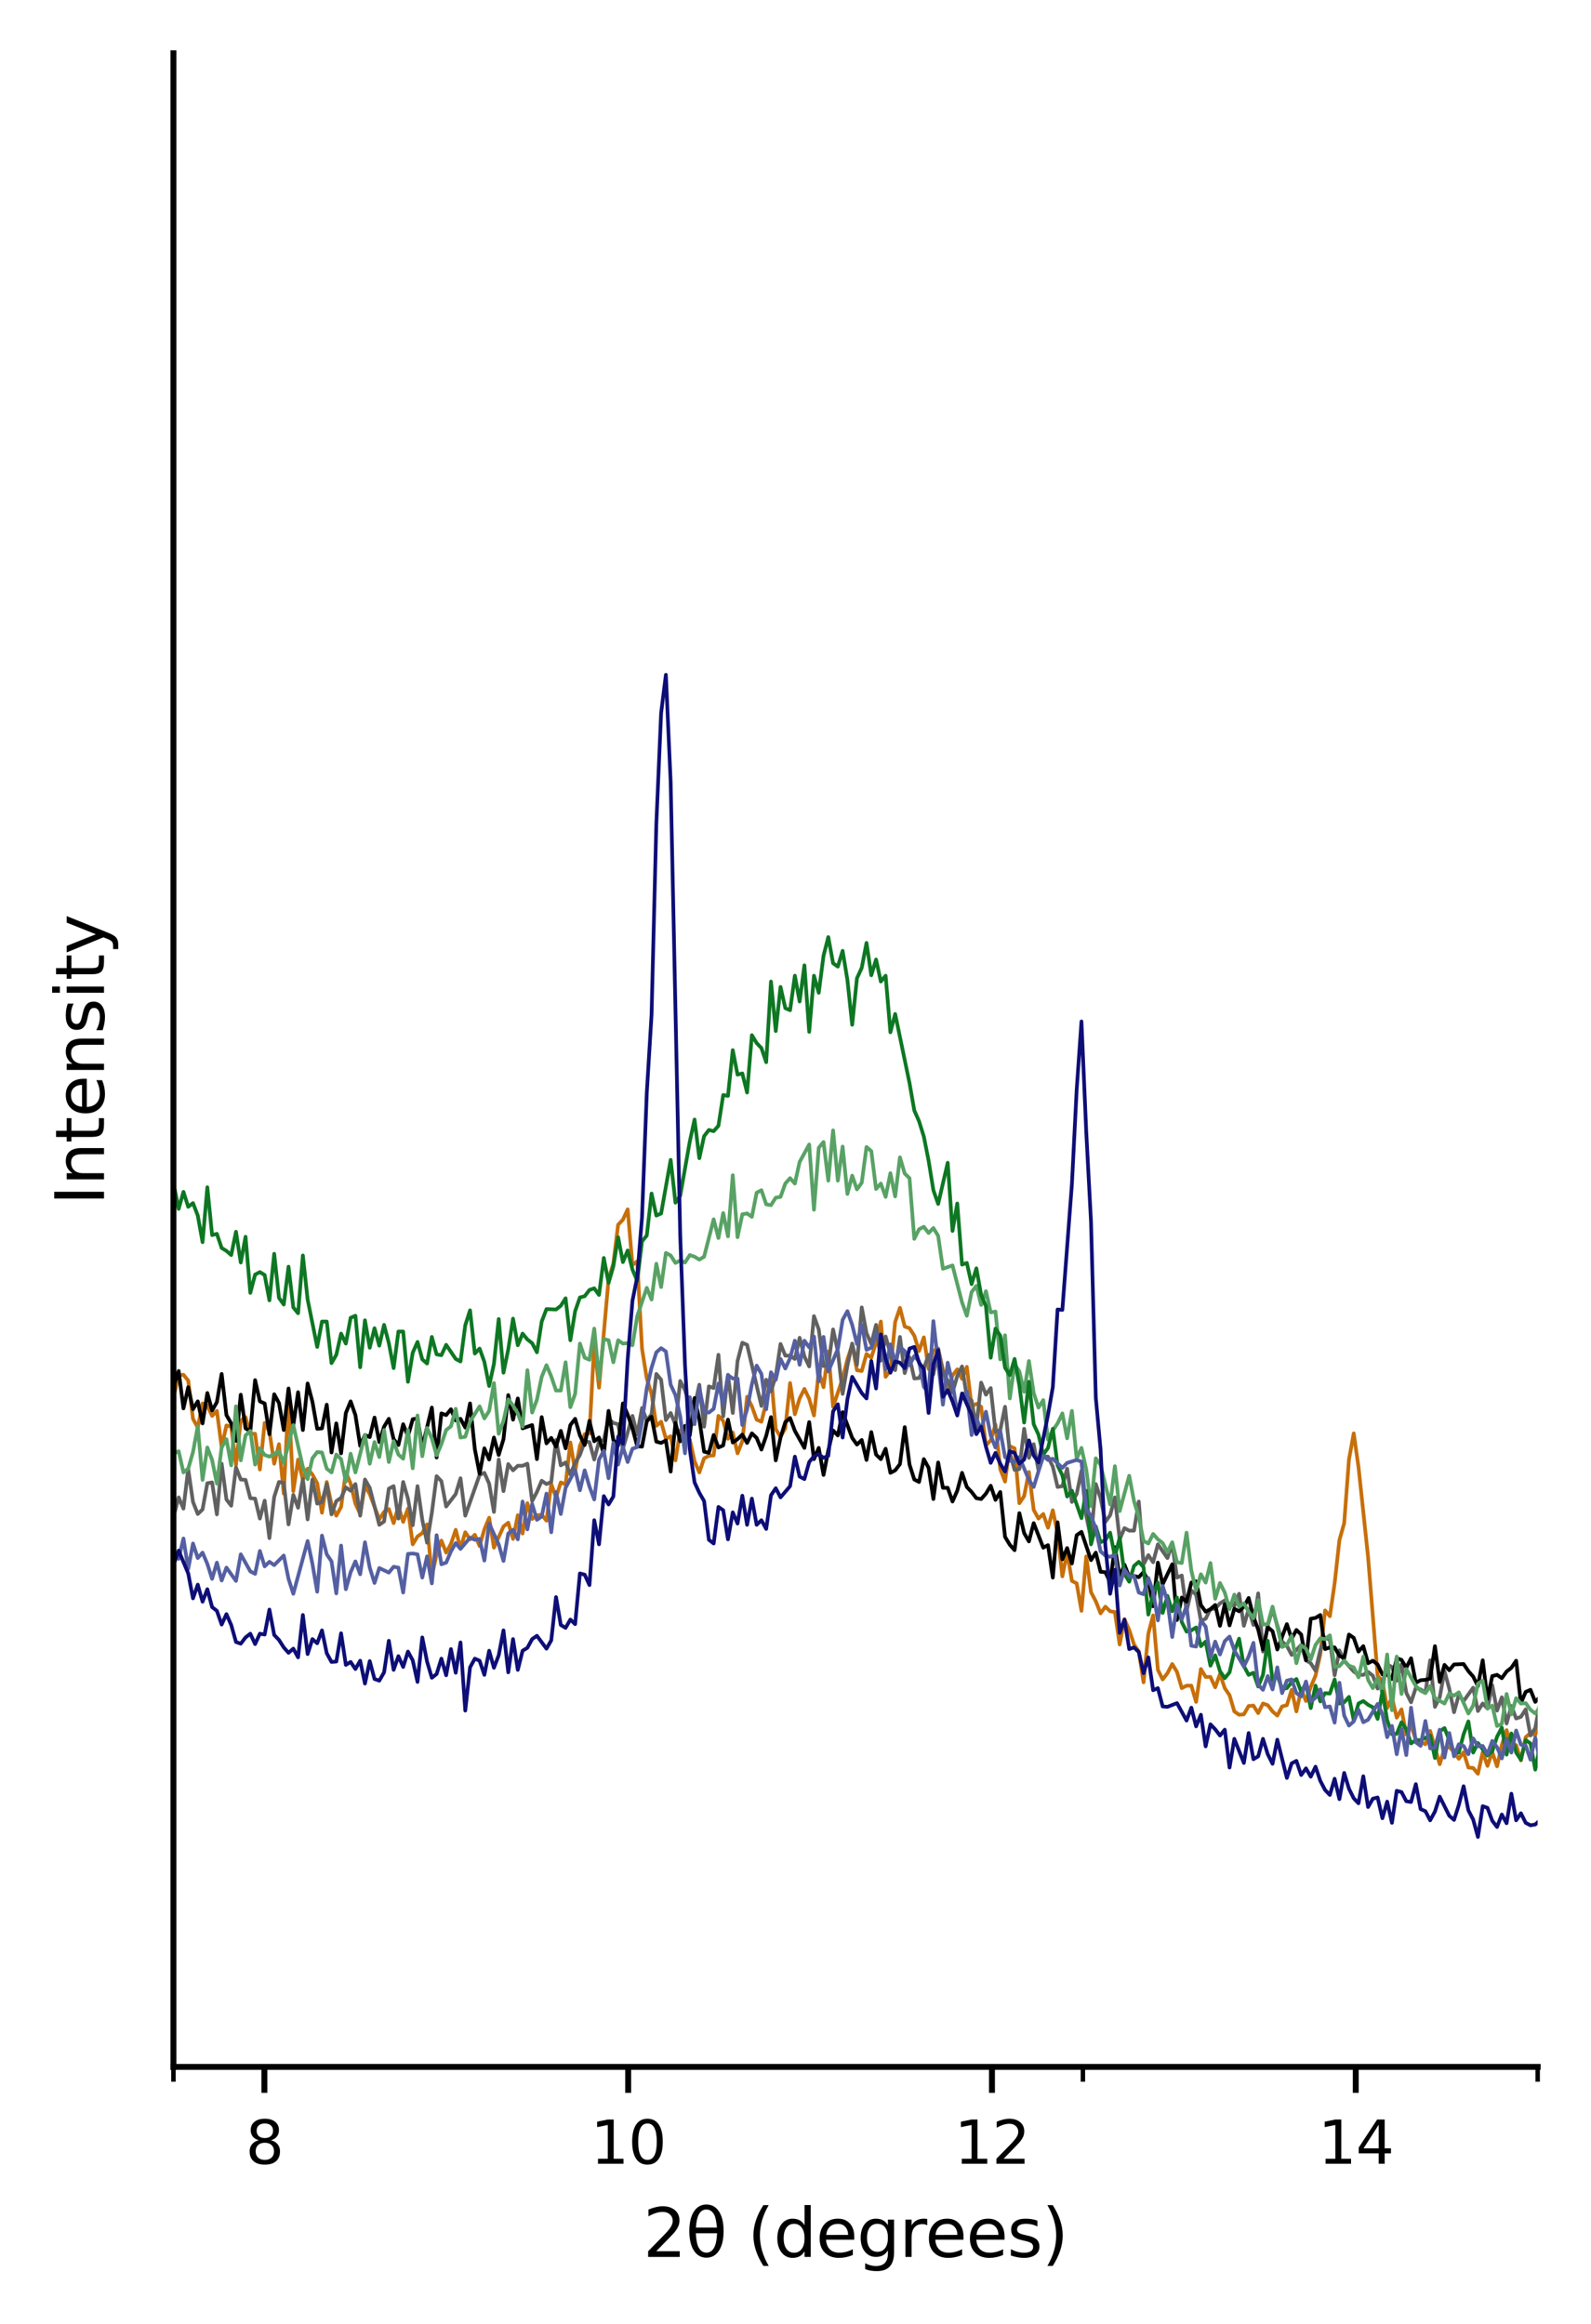 <?xml version="1.0" encoding="utf-8" standalone="no"?>
<!DOCTYPE svg PUBLIC "-//W3C//DTD SVG 1.1//EN"
  "http://www.w3.org/Graphics/SVG/1.1/DTD/svg11.dtd">
<svg xmlns:xlink="http://www.w3.org/1999/xlink" width="214.75pt" height="313.723pt" viewBox="0 0 214.75 313.723" xmlns="http://www.w3.org/2000/svg" version="1.1">
 <defs>
  <style type="text/css">*{stroke-linejoin: round; stroke-linecap: butt}</style>
 </defs>
 <g id="figure_1">
  <g id="patch_1">
   <path d="M 0 313.723 
L 214.75 313.723 
L 214.75 0 
L 0 0 
z
" style="fill: #ffffff"/>
  </g>
  <g id="axes_1">
   <g id="patch_2">
    <path d="M 23.41 279 
L 207.55 279 
L 207.55 7.2 
L 23.41 7.2 
z
" style="fill: #ffffff"/>
   </g>
   <g id="matplotlib.axis_1">
    <g id="xtick_1">
     <g id="line2d_1">
      <defs>
       <path id="m8c954e5910" d="M 0 0 
L 0 3.5 
" style="stroke: #000000; stroke-width: 0.8"/>
      </defs>
      <g>
       <use xlink:href="#m8c954e5910" x="35.686" y="279" style="stroke: #000000; stroke-width: 0.8"/>
      </g>
     </g>
     <g id="text_1">
      <!-- 8 -->
      <g transform="translate(33.141 292.079) scale(0.08 -0.08)">
       <defs>
        <path id="DejaVuSans-38" d="M 2034 2216 
Q 1584 2216 1326 1975 
Q 1069 1734 1069 1313 
Q 1069 891 1326 650 
Q 1584 409 2034 409 
Q 2484 409 2743 651 
Q 3003 894 3003 1313 
Q 3003 1734 2745 1975 
Q 2488 2216 2034 2216 
z
M 1403 2484 
Q 997 2584 770 2862 
Q 544 3141 544 3541 
Q 544 4100 942 4425 
Q 1341 4750 2034 4750 
Q 2731 4750 3128 4425 
Q 3525 4100 3525 3541 
Q 3525 3141 3298 2862 
Q 3072 2584 2669 2484 
Q 3125 2378 3379 2068 
Q 3634 1759 3634 1313 
Q 3634 634 3220 271 
Q 2806 -91 2034 -91 
Q 1263 -91 848 271 
Q 434 634 434 1313 
Q 434 1759 690 2068 
Q 947 2378 1403 2484 
z
M 1172 3481 
Q 1172 3119 1398 2916 
Q 1625 2713 2034 2713 
Q 2441 2713 2670 2916 
Q 2900 3119 2900 3481 
Q 2900 3844 2670 4047 
Q 2441 4250 2034 4250 
Q 1625 4250 1398 4047 
Q 1172 3844 1172 3481 
z
" transform="scale(0.016)"/>
       </defs>
       <use xlink:href="#DejaVuSans-38"/>
      </g>
     </g>
    </g>
    <g id="xtick_2">
     <g id="line2d_2">
      <g>
       <use xlink:href="#m8c954e5910" x="84.79" y="279" style="stroke: #000000; stroke-width: 0.8"/>
      </g>
     </g>
     <g id="text_2">
      <!-- 10 -->
      <g transform="translate(79.7 292.079) scale(0.08 -0.08)">
       <defs>
        <path id="DejaVuSans-31" d="M 794 531 
L 1825 531 
L 1825 4091 
L 703 3866 
L 703 4441 
L 1819 4666 
L 2450 4666 
L 2450 531 
L 3481 531 
L 3481 0 
L 794 0 
L 794 531 
z
" transform="scale(0.016)"/>
        <path id="DejaVuSans-30" d="M 2034 4250 
Q 1547 4250 1301 3770 
Q 1056 3291 1056 2328 
Q 1056 1369 1301 889 
Q 1547 409 2034 409 
Q 2525 409 2770 889 
Q 3016 1369 3016 2328 
Q 3016 3291 2770 3770 
Q 2525 4250 2034 4250 
z
M 2034 4750 
Q 2819 4750 3233 4129 
Q 3647 3509 3647 2328 
Q 3647 1150 3233 529 
Q 2819 -91 2034 -91 
Q 1250 -91 836 529 
Q 422 1150 422 2328 
Q 422 3509 836 4129 
Q 1250 4750 2034 4750 
z
" transform="scale(0.016)"/>
       </defs>
       <use xlink:href="#DejaVuSans-31"/>
       <use xlink:href="#DejaVuSans-30" x="63.623"/>
      </g>
     </g>
    </g>
    <g id="xtick_3">
     <g id="line2d_3">
      <g>
       <use xlink:href="#m8c954e5910" x="133.894" y="279" style="stroke: #000000; stroke-width: 0.8"/>
      </g>
     </g>
     <g id="text_3">
      <!-- 12 -->
      <g transform="translate(128.804 292.079) scale(0.08 -0.08)">
       <defs>
        <path id="DejaVuSans-32" d="M 1228 531 
L 3431 531 
L 3431 0 
L 469 0 
L 469 531 
Q 828 903 1448 1529 
Q 2069 2156 2228 2338 
Q 2531 2678 2651 2914 
Q 2772 3150 2772 3378 
Q 2772 3750 2511 3984 
Q 2250 4219 1831 4219 
Q 1534 4219 1204 4116 
Q 875 4013 500 3803 
L 500 4441 
Q 881 4594 1212 4672 
Q 1544 4750 1819 4750 
Q 2544 4750 2975 4387 
Q 3406 4025 3406 3419 
Q 3406 3131 3298 2873 
Q 3191 2616 2906 2266 
Q 2828 2175 2409 1742 
Q 1991 1309 1228 531 
z
" transform="scale(0.016)"/>
       </defs>
       <use xlink:href="#DejaVuSans-31"/>
       <use xlink:href="#DejaVuSans-32" x="63.623"/>
      </g>
     </g>
    </g>
    <g id="xtick_4">
     <g id="line2d_4">
      <g>
       <use xlink:href="#m8c954e5910" x="182.998" y="279" style="stroke: #000000; stroke-width: 0.8"/>
      </g>
     </g>
     <g id="text_4">
      <!-- 14 -->
      <g transform="translate(177.908 292.079) scale(0.08 -0.08)">
       <defs>
        <path id="DejaVuSans-34" d="M 2419 4116 
L 825 1625 
L 2419 1625 
L 2419 4116 
z
M 2253 4666 
L 3047 4666 
L 3047 1625 
L 3713 1625 
L 3713 1100 
L 3047 1100 
L 3047 0 
L 2419 0 
L 2419 1100 
L 313 1100 
L 313 1709 
L 2253 4666 
z
" transform="scale(0.016)"/>
       </defs>
       <use xlink:href="#DejaVuSans-31"/>
       <use xlink:href="#DejaVuSans-34" x="63.623"/>
      </g>
     </g>
    </g>
    <g id="xtick_5">
     <g id="line2d_5">
      <defs>
       <path id="m51deeba53f" d="M 0 0 
L 0 2 
" style="stroke: #000000; stroke-width: 0.6"/>
      </defs>
      <g>
       <use xlink:href="#m51deeba53f" x="23.41" y="279" style="stroke: #000000; stroke-width: 0.6"/>
      </g>
     </g>
    </g>
    <g id="xtick_6">
     <g id="line2d_6">
      <g>
       <use xlink:href="#m51deeba53f" x="146.17" y="279" style="stroke: #000000; stroke-width: 0.6"/>
      </g>
     </g>
    </g>
    <g id="xtick_7">
     <g id="line2d_7">
      <g>
       <use xlink:href="#m51deeba53f" x="207.55" y="279" style="stroke: #000000; stroke-width: 0.6"/>
      </g>
     </g>
    </g>
    <g id="text_5">
     <!-- 2θ (degrees) -->
     <g transform="translate(86.809 304.651) scale(0.09 -0.09)">
      <defs>
       <path id="DejaVuSans-3b8" d="M 2953 2219 
L 963 2219 
Q 1009 1284 1225 888 
Q 1494 400 1959 400 
Q 2428 400 2688 891 
Q 2916 1322 2953 2219 
z
M 2944 2750 
Q 2856 3638 2688 3950 
Q 2419 4444 1959 4444 
Q 1481 4444 1228 3956 
Q 1028 3563 969 2750 
L 2944 2750 
z
M 1959 4913 
Q 2709 4913 3138 4250 
Q 3566 3591 3566 2422 
Q 3566 1256 3138 594 
Q 2709 -72 1959 -72 
Q 1206 -72 781 594 
Q 353 1256 353 2422 
Q 353 3591 781 4250 
Q 1206 4913 1959 4913 
z
" transform="scale(0.016)"/>
       <path id="DejaVuSans-20" transform="scale(0.016)"/>
       <path id="DejaVuSans-28" d="M 1984 4856 
Q 1566 4138 1362 3434 
Q 1159 2731 1159 2009 
Q 1159 1288 1364 580 
Q 1569 -128 1984 -844 
L 1484 -844 
Q 1016 -109 783 600 
Q 550 1309 550 2009 
Q 550 2706 781 3412 
Q 1013 4119 1484 4856 
L 1984 4856 
z
" transform="scale(0.016)"/>
       <path id="DejaVuSans-64" d="M 2906 2969 
L 2906 4863 
L 3481 4863 
L 3481 0 
L 2906 0 
L 2906 525 
Q 2725 213 2448 61 
Q 2172 -91 1784 -91 
Q 1150 -91 751 415 
Q 353 922 353 1747 
Q 353 2572 751 3078 
Q 1150 3584 1784 3584 
Q 2172 3584 2448 3432 
Q 2725 3281 2906 2969 
z
M 947 1747 
Q 947 1113 1208 752 
Q 1469 391 1925 391 
Q 2381 391 2643 752 
Q 2906 1113 2906 1747 
Q 2906 2381 2643 2742 
Q 2381 3103 1925 3103 
Q 1469 3103 1208 2742 
Q 947 2381 947 1747 
z
" transform="scale(0.016)"/>
       <path id="DejaVuSans-65" d="M 3597 1894 
L 3597 1613 
L 953 1613 
Q 991 1019 1311 708 
Q 1631 397 2203 397 
Q 2534 397 2845 478 
Q 3156 559 3463 722 
L 3463 178 
Q 3153 47 2828 -22 
Q 2503 -91 2169 -91 
Q 1331 -91 842 396 
Q 353 884 353 1716 
Q 353 2575 817 3079 
Q 1281 3584 2069 3584 
Q 2775 3584 3186 3129 
Q 3597 2675 3597 1894 
z
M 3022 2063 
Q 3016 2534 2758 2815 
Q 2500 3097 2075 3097 
Q 1594 3097 1305 2825 
Q 1016 2553 972 2059 
L 3022 2063 
z
" transform="scale(0.016)"/>
       <path id="DejaVuSans-67" d="M 2906 1791 
Q 2906 2416 2648 2759 
Q 2391 3103 1925 3103 
Q 1463 3103 1205 2759 
Q 947 2416 947 1791 
Q 947 1169 1205 825 
Q 1463 481 1925 481 
Q 2391 481 2648 825 
Q 2906 1169 2906 1791 
z
M 3481 434 
Q 3481 -459 3084 -895 
Q 2688 -1331 1869 -1331 
Q 1566 -1331 1297 -1286 
Q 1028 -1241 775 -1147 
L 775 -588 
Q 1028 -725 1275 -790 
Q 1522 -856 1778 -856 
Q 2344 -856 2625 -561 
Q 2906 -266 2906 331 
L 2906 616 
Q 2728 306 2450 153 
Q 2172 0 1784 0 
Q 1141 0 747 490 
Q 353 981 353 1791 
Q 353 2603 747 3093 
Q 1141 3584 1784 3584 
Q 2172 3584 2450 3431 
Q 2728 3278 2906 2969 
L 2906 3500 
L 3481 3500 
L 3481 434 
z
" transform="scale(0.016)"/>
       <path id="DejaVuSans-72" d="M 2631 2963 
Q 2534 3019 2420 3045 
Q 2306 3072 2169 3072 
Q 1681 3072 1420 2755 
Q 1159 2438 1159 1844 
L 1159 0 
L 581 0 
L 581 3500 
L 1159 3500 
L 1159 2956 
Q 1341 3275 1631 3429 
Q 1922 3584 2338 3584 
Q 2397 3584 2469 3576 
Q 2541 3569 2628 3553 
L 2631 2963 
z
" transform="scale(0.016)"/>
       <path id="DejaVuSans-73" d="M 2834 3397 
L 2834 2853 
Q 2591 2978 2328 3040 
Q 2066 3103 1784 3103 
Q 1356 3103 1142 2972 
Q 928 2841 928 2578 
Q 928 2378 1081 2264 
Q 1234 2150 1697 2047 
L 1894 2003 
Q 2506 1872 2764 1633 
Q 3022 1394 3022 966 
Q 3022 478 2636 193 
Q 2250 -91 1575 -91 
Q 1294 -91 989 -36 
Q 684 19 347 128 
L 347 722 
Q 666 556 975 473 
Q 1284 391 1588 391 
Q 1994 391 2212 530 
Q 2431 669 2431 922 
Q 2431 1156 2273 1281 
Q 2116 1406 1581 1522 
L 1381 1569 
Q 847 1681 609 1914 
Q 372 2147 372 2553 
Q 372 3047 722 3315 
Q 1072 3584 1716 3584 
Q 2034 3584 2315 3537 
Q 2597 3491 2834 3397 
z
" transform="scale(0.016)"/>
       <path id="DejaVuSans-29" d="M 513 4856 
L 1013 4856 
Q 1481 4119 1714 3412 
Q 1947 2706 1947 2009 
Q 1947 1309 1714 600 
Q 1481 -109 1013 -844 
L 513 -844 
Q 928 -128 1133 580 
Q 1338 1288 1338 2009 
Q 1338 2731 1133 3434 
Q 928 4138 513 4856 
z
" transform="scale(0.016)"/>
      </defs>
      <use xlink:href="#DejaVuSans-32"/>
      <use xlink:href="#DejaVuSans-3b8" x="63.623"/>
      <use xlink:href="#DejaVuSans-20" x="124.805"/>
      <use xlink:href="#DejaVuSans-28" x="156.592"/>
      <use xlink:href="#DejaVuSans-64" x="195.605"/>
      <use xlink:href="#DejaVuSans-65" x="259.082"/>
      <use xlink:href="#DejaVuSans-67" x="320.605"/>
      <use xlink:href="#DejaVuSans-72" x="384.082"/>
      <use xlink:href="#DejaVuSans-65" x="422.945"/>
      <use xlink:href="#DejaVuSans-65" x="484.469"/>
      <use xlink:href="#DejaVuSans-73" x="545.992"/>
      <use xlink:href="#DejaVuSans-29" x="598.092"/>
     </g>
    </g>
   </g>
   <g id="matplotlib.axis_2">
    <g id="ytick_1">
     <g id="line2d_8"/>
    </g>
    <g id="ytick_2">
     <g id="line2d_9"/>
    </g>
    <g id="ytick_3">
     <g id="line2d_10"/>
    </g>
    <g id="ytick_4">
     <g id="line2d_11"/>
    </g>
    <g id="ytick_5">
     <g id="line2d_12"/>
    </g>
    <g id="text_6">
     <!-- Intensity -->
     <g transform="translate(14.039 162.686) rotate(-90) scale(0.09 -0.09)">
      <defs>
       <path id="DejaVuSans-49" d="M 628 4666 
L 1259 4666 
L 1259 0 
L 628 0 
L 628 4666 
z
" transform="scale(0.016)"/>
       <path id="DejaVuSans-6e" d="M 3513 2113 
L 3513 0 
L 2938 0 
L 2938 2094 
Q 2938 2591 2744 2837 
Q 2550 3084 2163 3084 
Q 1697 3084 1428 2787 
Q 1159 2491 1159 1978 
L 1159 0 
L 581 0 
L 581 3500 
L 1159 3500 
L 1159 2956 
Q 1366 3272 1645 3428 
Q 1925 3584 2291 3584 
Q 2894 3584 3203 3211 
Q 3513 2838 3513 2113 
z
" transform="scale(0.016)"/>
       <path id="DejaVuSans-74" d="M 1172 4494 
L 1172 3500 
L 2356 3500 
L 2356 3053 
L 1172 3053 
L 1172 1153 
Q 1172 725 1289 603 
Q 1406 481 1766 481 
L 2356 481 
L 2356 0 
L 1766 0 
Q 1100 0 847 248 
Q 594 497 594 1153 
L 594 3053 
L 172 3053 
L 172 3500 
L 594 3500 
L 594 4494 
L 1172 4494 
z
" transform="scale(0.016)"/>
       <path id="DejaVuSans-69" d="M 603 3500 
L 1178 3500 
L 1178 0 
L 603 0 
L 603 3500 
z
M 603 4863 
L 1178 4863 
L 1178 4134 
L 603 4134 
L 603 4863 
z
" transform="scale(0.016)"/>
       <path id="DejaVuSans-79" d="M 2059 -325 
Q 1816 -950 1584 -1140 
Q 1353 -1331 966 -1331 
L 506 -1331 
L 506 -850 
L 844 -850 
Q 1081 -850 1212 -737 
Q 1344 -625 1503 -206 
L 1606 56 
L 191 3500 
L 800 3500 
L 1894 763 
L 2988 3500 
L 3597 3500 
L 2059 -325 
z
" transform="scale(0.016)"/>
      </defs>
      <use xlink:href="#DejaVuSans-49"/>
      <use xlink:href="#DejaVuSans-6e" x="29.492"/>
      <use xlink:href="#DejaVuSans-74" x="92.871"/>
      <use xlink:href="#DejaVuSans-65" x="132.08"/>
      <use xlink:href="#DejaVuSans-6e" x="193.604"/>
      <use xlink:href="#DejaVuSans-73" x="256.982"/>
      <use xlink:href="#DejaVuSans-69" x="309.082"/>
      <use xlink:href="#DejaVuSans-74" x="336.865"/>
      <use xlink:href="#DejaVuSans-79" x="376.074"/>
     </g>
    </g>
   </g>
   <g id="line2d_13">
    <path d="M 22.827 184.338 
L 23.471 188.378 
L 24.116 185.628 
L 24.761 185.572 
L 25.406 186.358 
L 26.05 191.519 
L 26.695 192.698 
L 27.34 189.444 
L 27.985 189.724 
L 28.629 191.127 
L 29.274 190.453 
L 29.919 195.335 
L 30.564 192.417 
L 31.208 192.586 
L 31.853 197.747 
L 32.498 191.744 
L 33.143 191.295 
L 33.787 193.539 
L 34.432 193.539 
L 35.077 198.364 
L 35.722 192.081 
L 36.366 193.203 
L 37.011 197.579 
L 37.656 194.942 
L 38.301 201.619 
L 38.945 188.546 
L 39.59 201.282 
L 40.235 197.018 
L 40.88 199.767 
L 41.524 198.252 
L 42.169 199.038 
L 42.814 200.216 
L 43.459 204.199 
L 44.103 200.048 
L 44.748 203.077 
L 45.393 204.592 
L 46.038 203.414 
L 46.682 198.701 
L 47.327 200.272 
L 47.972 202.965 
L 48.617 204.368 
L 49.261 200.553 
L 49.906 201.675 
L 51.196 205.097 
L 51.84 204.087 
L 52.485 203.695 
L 53.13 205.602 
L 53.775 203.302 
L 54.419 205.434 
L 55.064 203.638 
L 55.709 208.464 
L 56.354 207.397 
L 56.998 206.949 
L 57.643 205.77 
L 58.288 212.671 
L 58.933 209.866 
L 59.577 207.959 
L 60.222 209.586 
L 60.867 208.407 
L 61.512 206.5 
L 62.156 209.025 
L 62.801 206.836 
L 63.446 207.79 
L 64.091 207.173 
L 64.735 208.688 
L 65.38 206.444 
L 66.025 204.873 
L 66.67 208.912 
L 67.959 206.051 
L 68.604 205.546 
L 69.249 207.734 
L 69.893 204.536 
L 70.538 207.005 
L 71.183 202.909 
L 71.828 205.041 
L 72.472 204.536 
L 73.117 204.48 
L 73.762 205.265 
L 74.407 200.328 
L 75.051 202.124 
L 75.696 200.104 
L 76.341 200.384 
L 76.986 194.718 
L 77.63 198.589 
L 78.275 195.166 
L 78.92 193.595 
L 79.564 193.483 
L 80.209 181.42 
L 80.854 187.312 
L 82.143 172.668 
L 82.788 170.536 
L 83.433 165.318 
L 84.078 164.645 
L 84.722 163.242 
L 85.367 170.76 
L 86.012 170.255 
L 86.657 182.038 
L 87.301 186.077 
L 87.946 188.153 
L 88.591 192.473 
L 89.236 191.912 
L 89.88 194.213 
L 90.525 193.876 
L 91.17 197.13 
L 91.815 193.09 
L 92.459 193.876 
L 93.104 194.325 
L 93.749 197.242 
L 94.394 198.757 
L 95.038 196.85 
L 95.683 196.513 
L 96.328 196.457 
L 96.973 191.127 
L 97.617 191.8 
L 98.262 194.213 
L 98.907 193.371 
L 99.552 196.176 
L 100.196 194.549 
L 100.841 188.546 
L 101.486 189.836 
L 102.131 191.632 
L 102.775 191.912 
L 103.42 189.331 
L 104.065 185.572 
L 104.71 192.922 
L 105.354 193.932 
L 105.999 192.81 
L 106.644 186.694 
L 107.289 190.902 
L 107.933 188.77 
L 108.578 187.48 
L 109.223 188.826 
L 109.868 191.071 
L 110.512 185.18 
L 111.157 187.255 
L 111.802 182.43 
L 112.447 189.892 
L 113.736 186.077 
L 114.381 183.496 
L 115.026 181.533 
L 115.67 184.955 
L 116.315 185.067 
L 116.96 182.767 
L 117.605 183.272 
L 118.249 181.196 
L 118.894 178.391 
L 119.539 185.853 
L 120.184 184.955 
L 120.828 178.447 
L 121.473 176.539 
L 122.118 179.064 
L 122.763 179.288 
L 123.407 180.298 
L 124.052 182.374 
L 124.697 180.523 
L 125.342 184.787 
L 125.986 182.318 
L 126.631 182.094 
L 127.921 187.704 
L 128.565 185.684 
L 129.21 184.843 
L 129.855 186.133 
L 130.5 184.506 
L 131.144 189.836 
L 131.789 189.5 
L 132.434 189.892 
L 133.079 195.11 
L 133.723 194.437 
L 134.368 192.305 
L 135.013 198.308 
L 135.658 199.992 
L 136.302 195.222 
L 136.947 195.503 
L 137.592 202.909 
L 138.237 201.955 
L 138.881 198.701 
L 139.526 203.807 
L 140.171 204.985 
L 140.816 204.368 
L 141.46 206.219 
L 142.105 203.863 
L 142.75 206.949 
L 143.395 212.784 
L 144.039 209.53 
L 144.684 213.401 
L 145.329 213.737 
L 145.974 217.44 
L 146.618 210.091 
L 147.263 214.916 
L 147.908 216.15 
L 148.553 217.777 
L 149.197 216.879 
L 149.842 217.497 
L 150.487 217.609 
L 151.132 221.985 
L 151.776 218.563 
L 152.421 220.021 
L 153.066 221.985 
L 153.711 222.939 
L 154.355 227.091 
L 155 220.526 
L 155.645 218.058 
L 156.29 225.408 
L 156.934 226.698 
L 157.579 225.856 
L 158.224 224.622 
L 158.869 225.688 
L 159.513 227.876 
L 160.158 227.54 
L 160.803 227.54 
L 161.448 229.728 
L 162.092 225.295 
L 162.737 226.361 
L 163.382 226.361 
L 164.027 227.764 
L 164.671 225.969 
L 165.316 227.876 
L 165.961 228.83 
L 166.606 231.018 
L 167.25 231.467 
L 167.895 231.411 
L 168.54 230.289 
L 169.185 230.233 
L 169.829 231.243 
L 170.474 229.952 
L 171.119 230.177 
L 171.764 231.018 
L 172.408 231.579 
L 173.053 230.345 
L 173.698 230.177 
L 174.343 228.101 
L 174.987 231.018 
L 175.632 228.045 
L 176.277 229.615 
L 176.922 227.708 
L 177.566 226.193 
L 178.211 223.332 
L 178.856 217.384 
L 179.501 218.17 
L 180.145 213.737 
L 180.79 207.902 
L 181.435 205.602 
L 182.08 197.018 
L 182.724 193.483 
L 183.369 198.028 
L 184.659 210.147 
L 185.948 226.193 
L 186.593 226.922 
L 187.238 230.569 
L 187.882 229.111 
L 188.527 231.86 
L 189.172 230.738 
L 189.817 234.16 
L 190.461 232.926 
L 191.106 234.833 
L 192.396 235.451 
L 193.04 233.655 
L 194.33 238.144 
L 194.975 236.012 
L 195.619 235.843 
L 196.264 236.46 
L 196.909 237.414 
L 197.554 236.517 
L 198.198 238.592 
L 198.843 238.649 
L 199.488 239.434 
L 200.133 236.517 
L 200.777 238.368 
L 201.422 236.517 
L 202.067 238.424 
L 202.712 235.563 
L 203.356 233.543 
L 204.001 236.124 
L 204.646 235.563 
L 205.291 237.639 
L 205.935 234.497 
L 206.58 233.936 
L 207.225 234.216 
L 207.87 232.084 
L 207.87 232.084 
" clip-path="url(#pc342b9d3c3)" style="fill: none; stroke: #c76f0a; stroke-width: 0.5; stroke-linecap: square"/>
   </g>
   <g id="line2d_14">
    <path d="M 22.827 199.038 
L 23.471 204.536 
L 24.116 202.124 
L 24.761 203.638 
L 25.406 198.308 
L 26.05 202.741 
L 26.695 204.368 
L 27.34 203.751 
L 27.985 200.216 
L 28.629 200.104 
L 29.274 204.424 
L 29.919 197.579 
L 30.564 202.404 
L 31.208 203.246 
L 31.853 198.084 
L 32.498 199.711 
L 33.143 199.767 
L 33.787 202.236 
L 34.432 202.292 
L 35.077 204.985 
L 35.722 202.572 
L 36.366 207.622 
L 37.011 202.067 
L 37.656 200.048 
L 38.301 200.16 
L 38.945 205.77 
L 39.59 201.787 
L 40.235 203.526 
L 40.88 199.655 
L 41.524 205.097 
L 42.169 199.711 
L 42.814 202.965 
L 43.459 202.741 
L 44.103 200.328 
L 44.748 204.424 
L 45.393 202.628 
L 46.038 202.18 
L 46.682 200.777 
L 47.327 201.226 
L 47.972 200.328 
L 48.617 204.592 
L 49.261 199.711 
L 49.906 200.833 
L 51.196 205.827 
L 51.84 205.378 
L 52.485 200.945 
L 53.13 200.609 
L 53.775 204.985 
L 54.419 200.048 
L 55.064 202.292 
L 55.709 205.883 
L 56.354 200.609 
L 56.998 205.153 
L 57.643 208.239 
L 58.288 204.199 
L 58.933 199.262 
L 59.577 199.935 
L 60.222 203.358 
L 61.512 201.675 
L 62.156 199.543 
L 62.801 204.592 
L 64.735 199.094 
L 65.38 198.813 
L 66.025 200.272 
L 66.67 204.087 
L 67.314 197.018 
L 67.959 201.282 
L 68.604 197.635 
L 69.249 198.477 
L 69.893 197.859 
L 70.538 197.859 
L 71.183 197.579 
L 71.828 202.628 
L 72.472 201.394 
L 73.117 199.879 
L 73.762 200.328 
L 74.407 200.048 
L 75.051 194.381 
L 75.696 197.803 
L 76.341 197.411 
L 76.986 199.038 
L 77.63 197.467 
L 78.275 196.401 
L 78.92 194.605 
L 79.564 194.661 
L 80.209 197.018 
L 80.854 194.549 
L 81.499 194.381 
L 82.143 191.519 
L 82.788 192.081 
L 83.433 192.249 
L 84.078 195.559 
L 85.367 191.127 
L 86.012 193.652 
L 86.657 190.061 
L 87.301 191.744 
L 87.946 190.902 
L 88.591 185.46 
L 89.236 186.246 
L 89.88 191.688 
L 90.525 190.734 
L 91.17 192.305 
L 91.815 186.414 
L 92.459 187.648 
L 93.104 189.78 
L 93.749 189.892 
L 94.394 186.919 
L 95.038 192.586 
L 95.683 187.143 
L 96.328 187.368 
L 96.973 182.879 
L 97.617 191.183 
L 98.262 185.572 
L 98.907 190.734 
L 99.552 183.721 
L 100.196 181.252 
L 100.841 181.533 
L 102.775 189.78 
L 103.42 186.246 
L 104.065 187.816 
L 104.71 185.741 
L 105.354 181.42 
L 105.999 182.991 
L 106.644 182.991 
L 107.289 183.44 
L 107.933 180.579 
L 108.578 183.104 
L 109.223 184.45 
L 109.868 177.661 
L 110.512 179.457 
L 111.157 184.394 
L 111.802 184.338 
L 112.447 179.457 
L 113.091 182.43 
L 113.736 188.153 
L 114.381 184.338 
L 115.026 181.364 
L 115.67 184.226 
L 116.315 176.483 
L 116.96 179.962 
L 117.605 181.42 
L 118.249 178.84 
L 118.894 183.665 
L 119.539 180.411 
L 120.828 184.955 
L 121.473 180.467 
L 122.118 185.348 
L 122.763 183.216 
L 123.407 186.077 
L 124.052 186.021 
L 124.697 184.731 
L 125.342 182.879 
L 125.986 185.516 
L 126.631 182.038 
L 127.276 185.292 
L 127.921 186.358 
L 128.565 187.985 
L 129.21 185.741 
L 129.855 184.45 
L 130.5 188.546 
L 131.144 189.051 
L 131.789 192.698 
L 132.434 186.638 
L 133.079 188.265 
L 133.723 187.368 
L 134.368 193.259 
L 135.013 193.034 
L 135.658 189.892 
L 136.302 196.12 
L 136.947 198.421 
L 137.592 198.308 
L 138.237 192.866 
L 138.881 196.793 
L 139.526 194.942 
L 140.171 198.477 
L 140.816 196.625 
L 141.46 196.625 
L 142.105 197.972 
L 142.75 200.721 
L 143.395 200.609 
L 144.039 198.252 
L 144.684 202.741 
L 145.329 201.675 
L 145.974 198.533 
L 146.618 204.592 
L 147.263 207.678 
L 147.908 200.328 
L 148.553 202.236 
L 149.197 205.434 
L 149.842 204.536 
L 150.487 202.124 
L 151.132 207.79 
L 151.776 206.275 
L 152.421 206.612 
L 153.066 206.612 
L 153.711 202.685 
L 154.355 211.157 
L 155 209.922 
L 155.645 210.876 
L 156.29 208.464 
L 157.579 210.315 
L 158.224 208.407 
L 158.869 212.952 
L 159.513 212.671 
L 160.158 217.497 
L 160.803 214.691 
L 161.448 215.252 
L 162.092 218.787 
L 162.737 218.506 
L 163.382 217.216 
L 164.027 217.16 
L 164.671 216.431 
L 165.316 216.038 
L 165.961 216.543 
L 166.606 216.767 
L 167.25 215.14 
L 167.895 219.46 
L 168.54 217.216 
L 169.185 219.348 
L 169.829 215.084 
L 170.474 222.939 
L 171.119 219.404 
L 171.764 217.216 
L 173.053 221.592 
L 173.698 222.153 
L 174.343 223.388 
L 175.632 222.041 
L 176.277 224.117 
L 176.922 224.51 
L 177.566 225.52 
L 178.211 222.771 
L 178.856 221.031 
L 179.501 221.368 
L 180.145 226.137 
L 180.79 222.771 
L 181.435 224.173 
L 182.724 225.632 
L 183.369 226.081 
L 184.014 226.081 
L 184.659 225.688 
L 185.303 226.193 
L 185.948 227.932 
L 186.593 227.203 
L 187.238 224.678 
L 187.882 225.015 
L 188.527 226.866 
L 189.172 224.678 
L 189.817 228.493 
L 190.461 229.784 
L 191.106 227.82 
L 191.751 228.045 
L 192.396 228.493 
L 193.04 224.117 
L 193.685 230.401 
L 194.33 229.111 
L 194.975 225.576 
L 195.619 227.932 
L 196.264 231.13 
L 196.909 228.774 
L 197.554 229.615 
L 198.843 227.82 
L 199.488 230.962 
L 200.133 229.952 
L 200.777 230.625 
L 201.422 227.483 
L 202.067 230.906 
L 202.712 229.111 
L 203.356 232.645 
L 204.001 230.289 
L 204.646 231.972 
L 205.291 231.748 
L 205.935 230.738 
L 206.58 234.272 
L 207.225 233.262 
L 207.87 229.784 
L 207.87 229.784 
" clip-path="url(#pc342b9d3c3)" style="fill: none; stroke: #626161; stroke-width: 0.5; stroke-linecap: square"/>
   </g>
   <g id="line2d_15">
    <path d="M 22.827 190.341 
L 23.471 186.975 
L 24.116 185.067 
L 24.761 190.117 
L 25.406 187.255 
L 26.05 190.229 
L 26.695 189.163 
L 27.34 192.137 
L 27.985 188.041 
L 28.629 190.397 
L 29.274 189.275 
L 29.919 185.46 
L 30.564 191.015 
L 31.208 192.137 
L 31.853 194.493 
L 32.498 188.265 
L 33.143 192.81 
L 33.787 193.203 
L 34.432 186.302 
L 35.077 189.163 
L 35.722 189.444 
L 36.366 193.595 
L 37.011 188.209 
L 37.656 189.387 
L 38.301 193.034 
L 38.945 187.424 
L 39.59 192.417 
L 40.235 187.929 
L 40.88 193.034 
L 41.524 186.75 
L 42.169 189.219 
L 42.814 192.866 
L 43.459 192.81 
L 44.103 189.612 
L 44.748 196.064 
L 45.393 192.137 
L 46.038 196.176 
L 46.682 190.734 
L 47.327 189.163 
L 47.972 191.015 
L 48.617 195.166 
L 49.261 193.708 
L 49.906 193.988 
L 50.551 191.351 
L 51.196 194.661 
L 51.84 192.586 
L 52.485 191.519 
L 53.13 194.269 
L 53.775 195.054 
L 54.419 192.249 
L 55.064 193.876 
L 55.709 191.576 
L 56.354 191.463 
L 56.998 195.335 
L 58.288 190.005 
L 58.933 196.737 
L 59.577 190.79 
L 60.222 191.015 
L 60.867 190.229 
L 61.512 191.744 
L 62.156 191.519 
L 62.801 192.698 
L 63.446 189.444 
L 64.091 195.615 
L 64.735 198.925 
L 65.38 195.503 
L 66.025 197.018 
L 66.67 194.044 
L 67.314 196.401 
L 67.959 194.269 
L 68.604 188.321 
L 69.249 191.632 
L 69.893 188.77 
L 70.538 192.81 
L 71.828 192.361 
L 72.472 196.962 
L 73.117 191.295 
L 73.762 194.83 
L 74.407 194.1 
L 75.051 195.279 
L 75.696 193.147 
L 76.341 195.503 
L 76.986 192.361 
L 77.63 191.519 
L 78.275 193.764 
L 78.92 195.054 
L 79.564 191.8 
L 80.209 194.549 
L 80.854 194.044 
L 81.499 196.289 
L 82.143 190.453 
L 82.788 194.381 
L 83.433 195.11 
L 84.078 189.444 
L 84.722 190.958 
L 85.367 192.81 
L 86.012 195.222 
L 86.657 195.279 
L 87.301 191.856 
L 87.946 191.239 
L 88.591 194.605 
L 89.236 194.774 
L 89.88 194.437 
L 90.525 198.645 
L 91.17 192.081 
L 91.815 194.549 
L 92.459 192.473 
L 93.104 193.764 
L 93.749 188.714 
L 94.394 191.576 
L 95.038 195.952 
L 95.683 196.12 
L 96.328 193.708 
L 96.973 195.391 
L 97.617 195.11 
L 98.262 191.632 
L 98.907 194.718 
L 99.552 194.269 
L 100.196 193.652 
L 100.841 194.774 
L 101.486 193.483 
L 102.131 194.1 
L 102.775 195.671 
L 103.42 193.82 
L 104.065 191.295 
L 104.71 197.13 
L 105.354 194.044 
L 105.999 191.968 
L 106.644 191.407 
L 107.289 193.147 
L 108.578 195.447 
L 109.223 191.968 
L 109.868 196.962 
L 110.512 195.447 
L 111.157 199.094 
L 111.802 195.784 
L 112.447 193.09 
L 113.091 193.764 
L 113.736 190.622 
L 115.026 194.1 
L 115.67 194.998 
L 116.315 194.381 
L 116.96 197.074 
L 117.605 193.315 
L 118.249 196.345 
L 118.894 196.962 
L 119.539 195.559 
L 120.184 198.813 
L 120.828 198.477 
L 121.473 197.635 
L 122.118 192.642 
L 122.763 197.691 
L 123.407 199.711 
L 124.052 200.048 
L 124.697 196.962 
L 125.342 198.14 
L 125.986 202.348 
L 126.631 197.411 
L 127.276 200.833 
L 127.921 200.833 
L 128.565 202.685 
L 129.21 201.226 
L 129.855 198.813 
L 130.5 200.721 
L 131.144 201.394 
L 131.789 202.236 
L 132.434 202.348 
L 133.079 201.619 
L 133.723 200.553 
L 134.368 202.46 
L 135.013 201.394 
L 135.658 207.454 
L 136.302 208.52 
L 136.947 209.249 
L 137.592 204.256 
L 138.237 206.949 
L 138.881 208.071 
L 139.526 205.602 
L 140.816 208.912 
L 141.46 208.576 
L 142.105 212.952 
L 142.75 205.49 
L 143.395 210.483 
L 144.039 208.968 
L 144.684 211.044 
L 145.329 207.229 
L 145.974 206.78 
L 147.263 210.596 
L 147.908 209.586 
L 148.553 212.167 
L 149.197 212.223 
L 149.842 213.569 
L 150.487 208.856 
L 151.132 212.896 
L 151.776 211.213 
L 152.421 212.84 
L 153.066 212.728 
L 153.711 212.896 
L 154.355 212.223 
L 155 213.401 
L 155.645 216.823 
L 156.29 210.932 
L 156.934 213.85 
L 158.224 211.157 
L 158.869 218.675 
L 159.513 215.645 
L 160.158 216.206 
L 160.803 213.625 
L 161.448 213.457 
L 162.092 216.655 
L 162.737 217.553 
L 163.382 217.216 
L 164.027 216.655 
L 164.671 219.46 
L 165.316 216.543 
L 165.961 219.404 
L 166.606 217.16 
L 167.25 217.497 
L 167.895 216.879 
L 168.54 215.701 
L 169.185 218.226 
L 169.829 219.965 
L 170.474 222.658 
L 171.119 219.629 
L 171.764 220.19 
L 172.408 222.658 
L 173.698 219.236 
L 174.343 221.2 
L 174.987 220.021 
L 175.632 220.639 
L 176.277 224.117 
L 176.922 218.506 
L 177.566 218.394 
L 178.211 218.002 
L 178.856 222.602 
L 179.501 222.378 
L 180.145 222.378 
L 180.79 223.5 
L 181.435 223.837 
L 182.08 220.639 
L 182.724 221.087 
L 183.369 222.939 
L 184.014 222.209 
L 184.659 224.51 
L 185.303 224.173 
L 185.948 224.678 
L 186.593 226.025 
L 187.238 226.081 
L 187.882 226.642 
L 188.527 223.837 
L 189.172 224.061 
L 189.817 225.127 
L 190.461 223.837 
L 191.106 227.147 
L 191.751 226.81 
L 192.396 226.754 
L 193.04 226.586 
L 193.685 222.209 
L 194.33 227.035 
L 194.975 224.734 
L 195.619 225.464 
L 196.264 224.678 
L 197.554 224.622 
L 198.198 225.576 
L 198.843 226.305 
L 199.488 227.596 
L 200.133 224.117 
L 200.777 229.335 
L 201.422 226.249 
L 202.067 226.081 
L 202.712 226.53 
L 203.356 225.632 
L 204.001 225.127 
L 204.646 224.173 
L 205.291 229.896 
L 205.935 228.381 
L 206.58 228.101 
L 207.225 229.728 
L 207.87 229.054 
L 207.87 229.054 
" clip-path="url(#pc342b9d3c3)" style="fill: none; stroke: #000000; stroke-width: 0.5; stroke-linecap: square"/>
   </g>
   <g id="line2d_16">
    <path d="M 22.827 194.213 
L 23.471 196.176 
L 24.116 195.896 
L 24.761 198.757 
L 25.406 198.252 
L 26.05 196.008 
L 26.695 192.529 
L 27.34 199.767 
L 27.985 195.391 
L 28.629 197.074 
L 29.274 200.272 
L 29.919 195.391 
L 30.564 194.269 
L 31.208 197.803 
L 31.853 189.836 
L 32.498 197.13 
L 33.143 193.764 
L 33.787 193.147 
L 34.432 197.691 
L 35.077 195.503 
L 35.722 196.401 
L 36.366 196.625 
L 37.656 195.896 
L 38.301 197.467 
L 39.59 192.361 
L 40.88 198.028 
L 41.524 199.655 
L 42.169 196.85 
L 42.814 196.008 
L 43.459 196.064 
L 44.103 198.252 
L 44.748 198.757 
L 45.393 196.345 
L 46.038 196.962 
L 46.682 199.992 
L 47.327 196.232 
L 47.972 198.757 
L 49.261 193.708 
L 49.906 197.579 
L 50.551 194.661 
L 51.196 196.681 
L 51.84 193.034 
L 52.485 197.355 
L 53.13 194.549 
L 53.775 196.345 
L 54.419 196.906 
L 55.064 193.034 
L 55.709 198.196 
L 56.354 191.071 
L 56.998 196.569 
L 57.643 192.754 
L 58.288 194.156 
L 58.933 196.457 
L 59.577 194.942 
L 60.222 193.034 
L 60.867 192.529 
L 61.512 190.173 
L 62.156 194.044 
L 62.801 193.932 
L 63.446 191.912 
L 64.735 189.836 
L 65.38 191.463 
L 66.025 190.453 
L 66.67 186.694 
L 67.314 193.539 
L 67.959 191.8 
L 68.604 188.883 
L 69.249 189.724 
L 69.893 190.79 
L 70.538 192.586 
L 71.183 184.955 
L 71.828 190.678 
L 72.472 188.939 
L 73.117 185.853 
L 73.762 184.282 
L 74.407 185.797 
L 75.051 187.704 
L 75.696 187.704 
L 76.341 183.889 
L 76.986 189.949 
L 77.63 188.153 
L 78.275 181.364 
L 78.92 183.272 
L 79.564 183.552 
L 80.209 179.344 
L 80.854 186.133 
L 81.499 180.747 
L 82.143 180.915 
L 82.788 183.889 
L 83.433 180.915 
L 84.078 181.364 
L 84.722 181.308 
L 85.367 181.589 
L 86.012 177.661 
L 87.301 173.846 
L 87.946 175.417 
L 88.591 170.592 
L 89.236 173.734 
L 89.88 169.133 
L 90.525 169.47 
L 91.17 170.48 
L 91.815 170.143 
L 92.459 170.424 
L 93.104 169.414 
L 93.749 169.638 
L 94.394 170.031 
L 95.038 169.638 
L 96.328 164.589 
L 96.973 167.113 
L 97.617 163.747 
L 98.262 166.889 
L 98.907 158.641 
L 99.552 167.001 
L 100.196 163.915 
L 100.841 163.803 
L 101.486 164.252 
L 102.131 160.998 
L 102.775 160.661 
L 103.42 162.569 
L 104.065 162.681 
L 104.71 161.671 
L 105.354 161.559 
L 105.999 159.763 
L 106.644 159.034 
L 107.289 159.763 
L 107.933 156.846 
L 109.223 154.49 
L 109.868 163.298 
L 110.512 154.938 
L 111.157 154.153 
L 111.802 159.371 
L 112.447 152.582 
L 113.091 159.371 
L 113.736 154.77 
L 114.381 161.166 
L 115.026 158.697 
L 115.67 160.549 
L 116.315 159.651 
L 116.96 154.826 
L 117.605 155.387 
L 118.249 160.493 
L 118.894 159.763 
L 119.539 161.559 
L 120.184 158.361 
L 120.828 161.503 
L 121.473 156.229 
L 122.118 158.417 
L 122.763 159.034 
L 123.407 167.226 
L 124.052 165.935 
L 124.697 165.599 
L 125.342 166.44 
L 125.986 165.767 
L 126.631 166.833 
L 127.276 171.265 
L 128.565 170.816 
L 129.855 175.81 
L 130.5 177.605 
L 131.144 174.407 
L 131.789 173.566 
L 132.434 176.146 
L 133.079 174.295 
L 133.723 177.156 
L 134.368 177.044 
L 135.013 183.496 
L 135.658 180.242 
L 136.302 188.77 
L 136.947 184.17 
L 137.592 185.123 
L 138.237 187.873 
L 138.881 183.721 
L 139.526 188.041 
L 140.171 190.005 
L 140.816 188.995 
L 141.46 194.325 
L 142.105 193.09 
L 142.75 192.137 
L 143.395 190.79 
L 144.039 194.156 
L 144.684 190.453 
L 145.329 196.906 
L 145.974 195.447 
L 146.618 198.364 
L 147.263 203.302 
L 147.908 196.85 
L 148.553 197.747 
L 149.842 203.077 
L 150.487 197.916 
L 151.132 203.975 
L 152.421 199.206 
L 153.066 202.628 
L 153.711 204.761 
L 154.355 208.015 
L 155 208.351 
L 155.645 207.061 
L 156.29 207.79 
L 156.934 208.295 
L 157.579 209.53 
L 158.224 208.183 
L 158.869 210.876 
L 159.513 210.988 
L 160.158 206.893 
L 160.803 211.998 
L 161.448 214.691 
L 162.092 212.503 
L 162.737 213.625 
L 163.382 210.988 
L 164.027 215.813 
L 164.671 213.681 
L 165.316 214.972 
L 165.961 217.216 
L 166.606 215.252 
L 167.25 216.879 
L 167.895 216.431 
L 168.54 217.553 
L 169.185 218.45 
L 169.829 215.982 
L 170.474 219.292 
L 171.119 219.236 
L 171.764 216.879 
L 173.053 222.322 
L 173.698 222.041 
L 174.343 220.807 
L 174.987 224.51 
L 175.632 222.097 
L 176.277 222.546 
L 176.922 224.005 
L 177.566 222.041 
L 178.211 221.143 
L 178.856 221.256 
L 179.501 220.751 
L 180.145 225.015 
L 180.79 224.903 
L 181.435 224.173 
L 182.08 224.846 
L 182.724 225.071 
L 183.369 226.417 
L 184.014 223.612 
L 184.659 226.754 
L 185.303 227.876 
L 185.948 226.53 
L 186.593 228.549 
L 187.238 223.332 
L 187.882 230.85 
L 188.527 223.612 
L 189.172 228.662 
L 189.817 225.295 
L 191.106 227.596 
L 191.751 228.213 
L 192.396 228.549 
L 193.04 227.596 
L 193.685 229.223 
L 194.975 229.952 
L 195.619 228.606 
L 196.264 228.886 
L 196.909 228.437 
L 198.198 231.299 
L 198.843 230.233 
L 199.488 227.259 
L 200.133 226.866 
L 200.777 230.625 
L 201.422 230.233 
L 202.067 232.982 
L 202.712 232.701 
L 203.356 228.662 
L 204.001 231.411 
L 204.646 229.223 
L 205.291 229.952 
L 205.935 229.896 
L 206.58 230.794 
L 207.225 231.299 
L 207.87 230.457 
L 207.87 230.457 
" clip-path="url(#pc342b9d3c3)" style="fill: none; stroke: #58a265; stroke-width: 0.5; stroke-linecap: square"/>
   </g>
   <g id="line2d_17">
    <path d="M 22.827 160.1 
L 23.471 159.988 
L 24.116 163.186 
L 24.761 160.886 
L 25.406 162.905 
L 26.05 162.4 
L 26.695 164.084 
L 27.34 167.674 
L 27.985 160.268 
L 28.629 166.721 
L 29.274 166.552 
L 29.919 168.46 
L 30.564 168.853 
L 31.208 169.414 
L 31.853 166.272 
L 32.498 170.424 
L 33.143 166.945 
L 33.787 174.519 
L 34.432 172.051 
L 35.077 171.714 
L 35.722 172.107 
L 36.366 175.529 
L 37.011 169.245 
L 37.656 175.193 
L 38.301 176.09 
L 38.945 170.985 
L 39.59 176.483 
L 40.235 177.269 
L 40.88 169.47 
L 41.524 175.417 
L 42.814 181.813 
L 43.459 178.391 
L 44.103 178.391 
L 44.748 184.001 
L 45.393 182.879 
L 46.038 180.018 
L 46.682 181.364 
L 47.327 177.886 
L 47.972 177.605 
L 48.617 184.562 
L 49.261 178.222 
L 49.906 181.925 
L 50.551 179.288 
L 51.196 181.645 
L 51.84 178.84 
L 52.485 181.308 
L 53.13 184.675 
L 53.775 179.737 
L 54.419 179.737 
L 55.064 186.526 
L 55.709 182.599 
L 56.354 181.14 
L 56.998 183.496 
L 57.643 184.057 
L 58.288 180.467 
L 58.933 182.823 
L 59.577 182.935 
L 60.222 181.533 
L 61.512 183.44 
L 62.156 183.777 
L 62.801 178.896 
L 63.446 176.876 
L 64.091 182.711 
L 64.735 182.038 
L 65.38 183.833 
L 66.025 187.087 
L 66.67 184.113 
L 67.314 178.054 
L 67.959 185.292 
L 68.604 182.15 
L 69.249 177.998 
L 69.893 181.589 
L 70.538 180.018 
L 71.183 180.803 
L 71.828 181.308 
L 72.472 182.543 
L 73.117 178.391 
L 73.762 176.708 
L 75.051 176.764 
L 75.696 176.259 
L 76.341 175.249 
L 76.986 180.915 
L 77.63 176.988 
L 78.275 175.137 
L 78.92 174.968 
L 79.564 174.127 
L 80.209 173.902 
L 80.854 174.8 
L 81.499 169.806 
L 82.143 173.173 
L 82.788 170.929 
L 83.433 167.001 
L 84.078 170.368 
L 84.722 168.797 
L 85.367 171.377 
L 86.012 172.892 
L 86.657 167.562 
L 87.301 166.777 
L 87.946 161.11 
L 88.591 164.084 
L 89.236 163.803 
L 90.525 156.565 
L 91.17 162.344 
L 91.815 161.391 
L 93.104 154.097 
L 93.749 151.123 
L 94.394 156.341 
L 95.038 153.367 
L 95.683 152.526 
L 96.328 152.694 
L 96.973 151.965 
L 97.617 147.813 
L 98.262 147.925 
L 98.907 141.753 
L 99.552 145.064 
L 100.196 144.895 
L 100.841 147.476 
L 101.486 139.734 
L 102.131 140.8 
L 102.775 141.473 
L 103.42 143.381 
L 104.065 132.496 
L 104.71 139.173 
L 105.354 133.225 
L 105.999 136.087 
L 106.644 136.367 
L 107.289 131.71 
L 107.933 135.189 
L 108.578 130.308 
L 109.223 139.285 
L 109.868 131.71 
L 110.512 134.011 
L 111.157 129.017 
L 111.802 126.493 
L 112.447 130.027 
L 113.091 130.476 
L 113.736 128.344 
L 114.381 132.272 
L 115.026 138.331 
L 115.67 132.047 
L 116.315 130.644 
L 116.96 127.278 
L 117.605 131.654 
L 118.249 129.522 
L 118.894 132.496 
L 119.539 131.71 
L 120.184 139.341 
L 120.828 136.872 
L 122.763 146.186 
L 123.407 149.889 
L 124.052 151.348 
L 124.697 153.424 
L 125.342 156.678 
L 125.986 160.661 
L 126.631 162.513 
L 127.921 156.958 
L 128.565 166.16 
L 129.21 162.457 
L 129.855 170.704 
L 130.5 170.48 
L 131.144 173.341 
L 131.789 171.209 
L 132.434 174.8 
L 133.079 176.315 
L 133.723 183.272 
L 134.368 179.344 
L 135.013 180.298 
L 135.658 184.618 
L 136.302 185.628 
L 136.947 183.44 
L 137.592 187.031 
L 138.237 192.024 
L 138.881 186.526 
L 139.526 192.249 
L 140.171 193.652 
L 140.816 196.345 
L 141.46 195.447 
L 142.105 192.866 
L 142.75 197.803 
L 143.395 199.15 
L 144.039 202.011 
L 144.684 201.226 
L 145.974 204.929 
L 146.618 201.226 
L 147.263 208.464 
L 147.908 206.051 
L 148.553 208.183 
L 149.197 207.902 
L 149.842 206.893 
L 150.487 210.091 
L 151.132 207.566 
L 151.776 212.447 
L 152.421 213.513 
L 153.066 211.381 
L 153.711 210.82 
L 154.355 211.549 
L 155 217.945 
L 155.645 215.028 
L 156.29 213.625 
L 156.934 217.721 
L 157.579 215.421 
L 158.224 217.497 
L 158.869 215.645 
L 159.513 218.955 
L 160.158 220.246 
L 160.803 220.077 
L 161.448 219.685 
L 162.092 222.209 
L 162.737 221.592 
L 163.382 224.846 
L 164.027 223.444 
L 164.671 225.576 
L 165.316 226.53 
L 165.961 225.744 
L 166.606 222.939 
L 167.25 221.2 
L 167.895 224.903 
L 168.54 226.081 
L 169.185 225.8 
L 169.829 227.652 
L 170.474 226.081 
L 171.119 221.48 
L 171.764 226.81 
L 172.408 226.137 
L 173.053 227.988 
L 173.698 227.876 
L 174.343 227.091 
L 174.987 226.642 
L 175.632 228.381 
L 176.277 227.203 
L 176.922 230.569 
L 177.566 227.54 
L 178.211 229.672 
L 178.856 228.549 
L 179.501 228.606 
L 180.145 226.698 
L 180.79 229.952 
L 181.435 229.784 
L 182.08 229.054 
L 182.724 232.196 
L 183.369 229.952 
L 184.014 229.615 
L 184.659 230.12 
L 185.303 230.457 
L 185.948 232.028 
L 186.593 228.325 
L 187.238 232.196 
L 187.882 234.104 
L 188.527 234.048 
L 189.172 232.477 
L 189.817 233.431 
L 190.461 235.338 
L 191.106 234.889 
L 191.751 234.889 
L 193.04 234.272 
L 193.685 237.302 
L 194.33 233.711 
L 194.975 233.262 
L 196.264 236.517 
L 196.909 236.573 
L 197.554 234.104 
L 198.198 232.365 
L 198.843 236.573 
L 199.488 235.282 
L 200.777 236.965 
L 201.422 236.404 
L 202.067 234.441 
L 202.712 233.206 
L 203.356 236.853 
L 204.001 233.992 
L 204.646 236.573 
L 205.291 237.526 
L 205.935 234.889 
L 206.58 235.338 
L 207.225 238.873 
L 207.87 235.563 
L 207.87 235.563 
" clip-path="url(#pc342b9d3c3)" style="fill: none; stroke: #0e7723; stroke-width: 0.5; stroke-linecap: square"/>
   </g>
   <g id="line2d_18">
    <path d="M 22.827 212.11 
L 23.471 209.473 
L 24.116 210.427 
L 24.761 207.678 
L 25.406 211.774 
L 26.05 208.351 
L 26.695 210.315 
L 27.34 209.586 
L 27.985 211.1 
L 28.629 213.12 
L 29.274 210.932 
L 29.919 213.345 
L 30.564 211.605 
L 31.853 213.401 
L 32.498 209.81 
L 33.787 212.11 
L 34.432 212.447 
L 35.077 209.361 
L 35.722 211.437 
L 36.366 210.82 
L 37.011 211.269 
L 38.301 209.978 
L 38.945 213.12 
L 39.59 215.14 
L 41.524 208.015 
L 42.169 211.1 
L 42.814 214.86 
L 43.459 207.285 
L 44.103 209.81 
L 44.748 210.764 
L 45.393 215.084 
L 46.038 208.632 
L 46.682 214.523 
L 47.327 212.223 
L 47.972 210.764 
L 48.617 212.503 
L 49.261 208.183 
L 49.906 211.605 
L 50.551 213.681 
L 51.196 211.662 
L 52.485 212.279 
L 53.13 211.493 
L 53.775 211.605 
L 54.419 214.972 
L 55.064 209.754 
L 55.709 209.698 
L 56.354 209.81 
L 56.998 212.952 
L 57.643 210.091 
L 58.288 213.737 
L 58.933 207.229 
L 59.577 211.157 
L 60.222 210.932 
L 60.867 209.417 
L 61.512 208.295 
L 62.156 209.081 
L 63.446 207.566 
L 64.091 207.846 
L 64.735 207.734 
L 65.38 210.652 
L 66.025 205.658 
L 67.314 208.464 
L 67.959 210.708 
L 68.604 207.005 
L 69.249 206.5 
L 69.893 207.79 
L 70.538 202.685 
L 71.183 206.444 
L 71.828 203.021 
L 72.472 205.153 
L 73.117 204.704 
L 73.762 201.619 
L 74.407 206.836 
L 75.051 201.394 
L 75.696 204.368 
L 76.341 200.833 
L 77.63 198.421 
L 78.275 201.17 
L 78.92 198.477 
L 79.564 200.665 
L 80.209 202.404 
L 80.854 197.018 
L 81.499 195.84 
L 82.143 199.543 
L 82.788 194.774 
L 83.433 197.691 
L 84.078 195.335 
L 84.722 197.355 
L 85.367 195.559 
L 86.012 195.335 
L 86.657 191.968 
L 87.301 187.368 
L 87.946 184.618 
L 88.591 182.543 
L 89.236 181.981 
L 89.88 182.43 
L 90.525 186.919 
L 91.17 188.321 
L 91.815 191.183 
L 92.459 196.176 
L 93.104 188.602 
L 93.749 192.249 
L 94.394 187.368 
L 95.038 190.51 
L 95.683 190.678 
L 96.328 190.173 
L 96.973 186.75 
L 97.617 189.556 
L 98.262 185.628 
L 98.907 186.077 
L 99.552 186.077 
L 100.196 192.361 
L 100.841 190.229 
L 101.486 186.863 
L 102.131 184.338 
L 102.775 185.46 
L 103.42 190.229 
L 104.065 185.236 
L 104.71 186.246 
L 105.354 183.44 
L 105.999 184.731 
L 106.644 183.328 
L 107.289 180.972 
L 107.933 184.226 
L 108.578 180.972 
L 109.223 181.869 
L 109.868 180.411 
L 110.512 186.47 
L 111.157 180.467 
L 111.802 185.123 
L 113.091 182.094 
L 113.736 178.166 
L 114.381 176.988 
L 115.026 178.84 
L 115.67 181.42 
L 116.315 178.84 
L 116.96 182.206 
L 117.605 181.925 
L 118.249 180.018 
L 118.894 180.859 
L 119.539 184.843 
L 120.184 181.477 
L 120.828 183.889 
L 121.473 181.813 
L 122.118 182.374 
L 122.763 184.282 
L 123.407 183.047 
L 124.052 183.777 
L 124.697 187.199 
L 125.342 187.985 
L 125.986 178.335 
L 127.276 189.612 
L 127.921 183.945 
L 128.565 186.694 
L 129.21 190.734 
L 129.855 188.378 
L 130.5 187.816 
L 131.144 193.708 
L 131.789 191.463 
L 132.434 193.034 
L 133.079 190.566 
L 133.723 193.764 
L 134.368 195.391 
L 135.013 193.147 
L 135.658 196.681 
L 136.302 197.186 
L 136.947 197.298 
L 137.592 196.681 
L 138.881 199.767 
L 139.526 200.721 
L 140.816 196.513 
L 141.46 197.074 
L 142.105 196.906 
L 143.395 198.14 
L 144.039 197.467 
L 145.329 197.074 
L 145.974 197.298 
L 146.618 203.695 
L 147.263 204.648 
L 147.908 206.331 
L 148.553 209.417 
L 149.197 209.978 
L 149.842 210.147 
L 150.487 209.922 
L 151.132 214.018 
L 151.776 211.83 
L 152.421 212.84 
L 153.066 212.728 
L 153.711 214.972 
L 154.355 215.196 
L 155 213.008 
L 155.645 214.803 
L 156.29 218.731 
L 156.934 214.074 
L 157.579 216.15 
L 158.224 220.975 
L 158.869 216.599 
L 159.513 218.563 
L 160.158 216.767 
L 160.803 222.153 
L 161.448 222.266 
L 162.092 218.731 
L 162.737 219.573 
L 163.382 223.668 
L 164.027 221.592 
L 164.671 223.332 
L 165.316 221.536 
L 165.961 220.919 
L 166.606 222.771 
L 167.895 224.959 
L 168.54 223.612 
L 169.185 221.761 
L 169.829 227.427 
L 170.474 228.101 
L 171.119 226.249 
L 171.764 228.045 
L 172.408 225.071 
L 173.053 228.549 
L 173.698 226.866 
L 174.343 226.698 
L 174.987 228.549 
L 175.632 228.998 
L 176.277 226.978 
L 176.922 229.672 
L 177.566 229.167 
L 178.211 228.045 
L 178.856 230.457 
L 179.501 230.345 
L 180.145 232.533 
L 180.79 227.147 
L 181.435 231.579 
L 182.08 232.926 
L 182.724 232.365 
L 183.369 230.794 
L 184.014 232.477 
L 184.659 232.14 
L 185.948 230.008 
L 186.593 231.355 
L 187.238 234.497 
L 187.882 232.982 
L 188.527 236.797 
L 189.172 233.375 
L 189.817 236.909 
L 190.461 230.513 
L 191.106 235.17 
L 191.751 235.675 
L 192.396 232.309 
L 193.04 236.012 
L 193.685 235.899 
L 194.33 233.487 
L 194.975 237.246 
L 195.619 233.936 
L 196.264 237.078 
L 196.909 235.451 
L 197.554 235.675 
L 198.198 236.797 
L 198.843 234.665 
L 199.488 235.731 
L 200.133 235.675 
L 200.777 236.797 
L 201.422 235.002 
L 202.067 235.843 
L 202.712 237.358 
L 203.356 234.721 
L 204.001 236.573 
L 204.646 233.599 
L 205.291 235.507 
L 205.935 235.619 
L 206.58 237.526 
L 207.225 234.553 
L 207.87 237.751 
L 207.87 237.751 
" clip-path="url(#pc342b9d3c3)" style="fill: none; stroke: #5560a2; stroke-width: 0.5; stroke-linecap: square"/>
   </g>
   <g id="line2d_19">
    <path d="M 22.827 209.586 
L 23.471 211.1 
L 24.116 209.305 
L 25.406 212.391 
L 26.05 215.757 
L 26.695 213.906 
L 27.34 216.206 
L 27.985 214.523 
L 28.629 216.936 
L 29.274 217.44 
L 29.919 219.292 
L 30.564 217.889 
L 31.208 219.348 
L 31.853 221.648 
L 32.498 221.873 
L 33.143 221.031 
L 33.787 220.526 
L 34.432 221.929 
L 35.077 220.526 
L 35.722 220.639 
L 36.366 217.272 
L 37.011 220.695 
L 37.656 221.368 
L 38.301 222.378 
L 38.945 223.107 
L 39.59 222.546 
L 40.235 223.724 
L 40.88 218.002 
L 41.524 223.276 
L 42.169 221.256 
L 42.814 221.817 
L 43.459 220.077 
L 44.103 223.163 
L 44.748 224.342 
L 45.393 224.285 
L 46.038 220.47 
L 46.682 224.734 
L 47.327 224.342 
L 47.972 225.295 
L 48.617 224.173 
L 49.261 227.259 
L 49.906 224.229 
L 50.551 226.642 
L 51.196 226.866 
L 51.84 225.744 
L 52.485 221.48 
L 53.13 225.408 
L 53.775 223.556 
L 54.419 225.015 
L 55.064 222.939 
L 55.709 224.117 
L 56.354 227.035 
L 56.998 221.031 
L 57.643 224.285 
L 58.288 226.474 
L 58.933 225.969 
L 59.577 223.893 
L 60.222 226.137 
L 60.867 222.602 
L 61.512 225.8 
L 62.156 221.705 
L 62.801 230.906 
L 63.446 225.071 
L 64.091 223.893 
L 64.735 224.173 
L 65.38 226.081 
L 66.025 222.827 
L 66.67 225.127 
L 67.314 223.444 
L 67.959 220.077 
L 68.604 225.744 
L 69.249 221.256 
L 69.893 225.408 
L 70.538 222.827 
L 71.183 222.434 
L 71.828 221.256 
L 72.472 220.807 
L 73.762 222.546 
L 74.407 221.424 
L 75.051 215.589 
L 75.696 219.348 
L 76.341 219.741 
L 76.986 218.619 
L 77.63 219.236 
L 78.275 212.391 
L 78.92 212.559 
L 79.564 213.962 
L 80.209 205.209 
L 80.854 208.464 
L 81.499 201.955 
L 82.143 203.077 
L 82.788 202.011 
L 83.433 193.932 
L 84.078 194.886 
L 84.722 183.496 
L 85.367 175.585 
L 86.012 172.387 
L 86.657 164.308 
L 87.301 147.532 
L 87.946 136.984 
L 88.591 111.176 
L 89.236 96.251 
L 89.88 91.09 
L 90.525 105.565 
L 91.815 166.777 
L 92.459 184.226 
L 93.104 195.615 
L 93.749 200.104 
L 94.394 201.506 
L 95.038 202.628 
L 95.683 207.846 
L 96.328 208.351 
L 96.973 203.414 
L 97.617 203.863 
L 98.262 207.79 
L 98.907 204.143 
L 99.552 205.658 
L 100.196 201.899 
L 100.841 205.827 
L 101.486 202.292 
L 102.131 205.827 
L 102.775 205.209 
L 103.42 206.388 
L 104.065 201.843 
L 104.71 200.889 
L 105.354 202.124 
L 106.644 200.609 
L 107.289 196.625 
L 107.933 199.318 
L 108.578 199.655 
L 109.223 197.355 
L 109.868 196.569 
L 110.512 196.289 
L 111.157 196.793 
L 111.802 196.513 
L 112.447 190.51 
L 113.091 189.556 
L 113.736 194.044 
L 114.381 188.883 
L 115.026 185.853 
L 116.315 188.041 
L 116.96 188.77 
L 117.605 183.721 
L 118.249 187.424 
L 118.894 180.13 
L 119.539 183.44 
L 120.184 185.292 
L 120.828 183.777 
L 121.473 183.945 
L 122.118 184.675 
L 122.763 182.038 
L 123.407 181.813 
L 124.052 183.945 
L 124.697 184.787 
L 125.342 190.734 
L 125.986 184.17 
L 126.631 182.262 
L 127.276 188.546 
L 127.921 187.648 
L 128.565 189.163 
L 129.21 191.071 
L 129.855 188.097 
L 131.144 190.958 
L 131.789 193.595 
L 132.434 192.586 
L 133.079 195.279 
L 133.723 197.467 
L 134.368 196.12 
L 135.013 197.579 
L 135.658 198.645 
L 136.302 195.896 
L 136.947 196.12 
L 137.592 197.579 
L 138.237 197.018 
L 138.881 194.437 
L 139.526 196.457 
L 140.171 197.411 
L 141.46 190.958 
L 142.105 187.255 
L 142.75 176.764 
L 143.395 176.82 
L 144.684 159.82 
L 145.329 147.084 
L 145.974 137.882 
L 146.618 152.75 
L 147.263 164.925 
L 147.908 188.658 
L 148.553 195.671 
L 149.197 208.632 
L 149.842 215.14 
L 150.487 211.886 
L 151.132 220.414 
L 151.776 218.619 
L 152.421 222.602 
L 153.066 222.378 
L 153.711 222.995 
L 154.355 225.856 
L 155 223.724 
L 155.645 228.157 
L 156.29 227.876 
L 156.934 230.345 
L 157.579 230.401 
L 158.869 229.896 
L 160.158 232.252 
L 160.803 230.513 
L 161.448 233.038 
L 162.092 231.467 
L 162.737 235.731 
L 163.382 232.757 
L 164.027 233.431 
L 164.671 234.272 
L 165.316 233.487 
L 165.961 238.592 
L 166.606 234.721 
L 167.895 237.975 
L 168.54 233.936 
L 169.185 237.47 
L 169.829 237.078 
L 170.474 234.721 
L 171.119 236.797 
L 171.764 238.087 
L 172.408 234.833 
L 173.698 239.995 
L 174.343 238.031 
L 174.987 237.695 
L 175.632 239.602 
L 176.277 238.705 
L 176.922 239.827 
L 177.566 238.48 
L 178.211 240.388 
L 178.856 241.622 
L 179.501 242.295 
L 180.145 240.107 
L 180.79 242.857 
L 181.435 239.322 
L 182.08 241.454 
L 182.724 242.744 
L 183.369 243.418 
L 184.014 239.771 
L 184.659 243.923 
L 185.303 242.8 
L 185.948 242.632 
L 186.593 245.437 
L 187.238 243.193 
L 187.882 246.055 
L 188.527 241.734 
L 189.172 241.903 
L 189.817 243.137 
L 190.461 243.249 
L 191.106 240.837 
L 191.751 244.203 
L 192.396 244.484 
L 193.04 245.718 
L 193.685 244.54 
L 194.33 242.52 
L 195.619 245.101 
L 196.264 245.662 
L 196.909 243.642 
L 197.554 241.117 
L 198.198 244.371 
L 198.843 245.606 
L 199.488 247.962 
L 200.133 243.81 
L 200.777 244.035 
L 201.422 245.774 
L 202.067 246.616 
L 202.712 244.932 
L 203.356 246.111 
L 204.001 242.127 
L 204.646 245.718 
L 205.291 244.764 
L 205.935 246.055 
L 206.58 246.391 
L 207.225 246.279 
L 207.87 245.718 
L 207.87 245.718 
" clip-path="url(#pc342b9d3c3)" style="fill: none; stroke: #0e0e77; stroke-width: 0.5; stroke-linecap: square"/>
   </g>
   <g id="patch_3">
    <path d="M 23.41 279 
L 23.41 7.2 
" style="fill: none; stroke: #000000; stroke-width: 0.8; stroke-linejoin: miter; stroke-linecap: square"/>
   </g>
   <g id="patch_4">
    <path d="M 23.41 279 
L 207.55 279 
" style="fill: none; stroke: #000000; stroke-width: 0.8; stroke-linejoin: miter; stroke-linecap: square"/>
   </g>
  </g>
 </g>
 <defs>
  <clipPath id="pc342b9d3c3">
   <rect x="23.41" y="7.2" width="184.14" height="271.8"/>
  </clipPath>
 </defs>
</svg>
